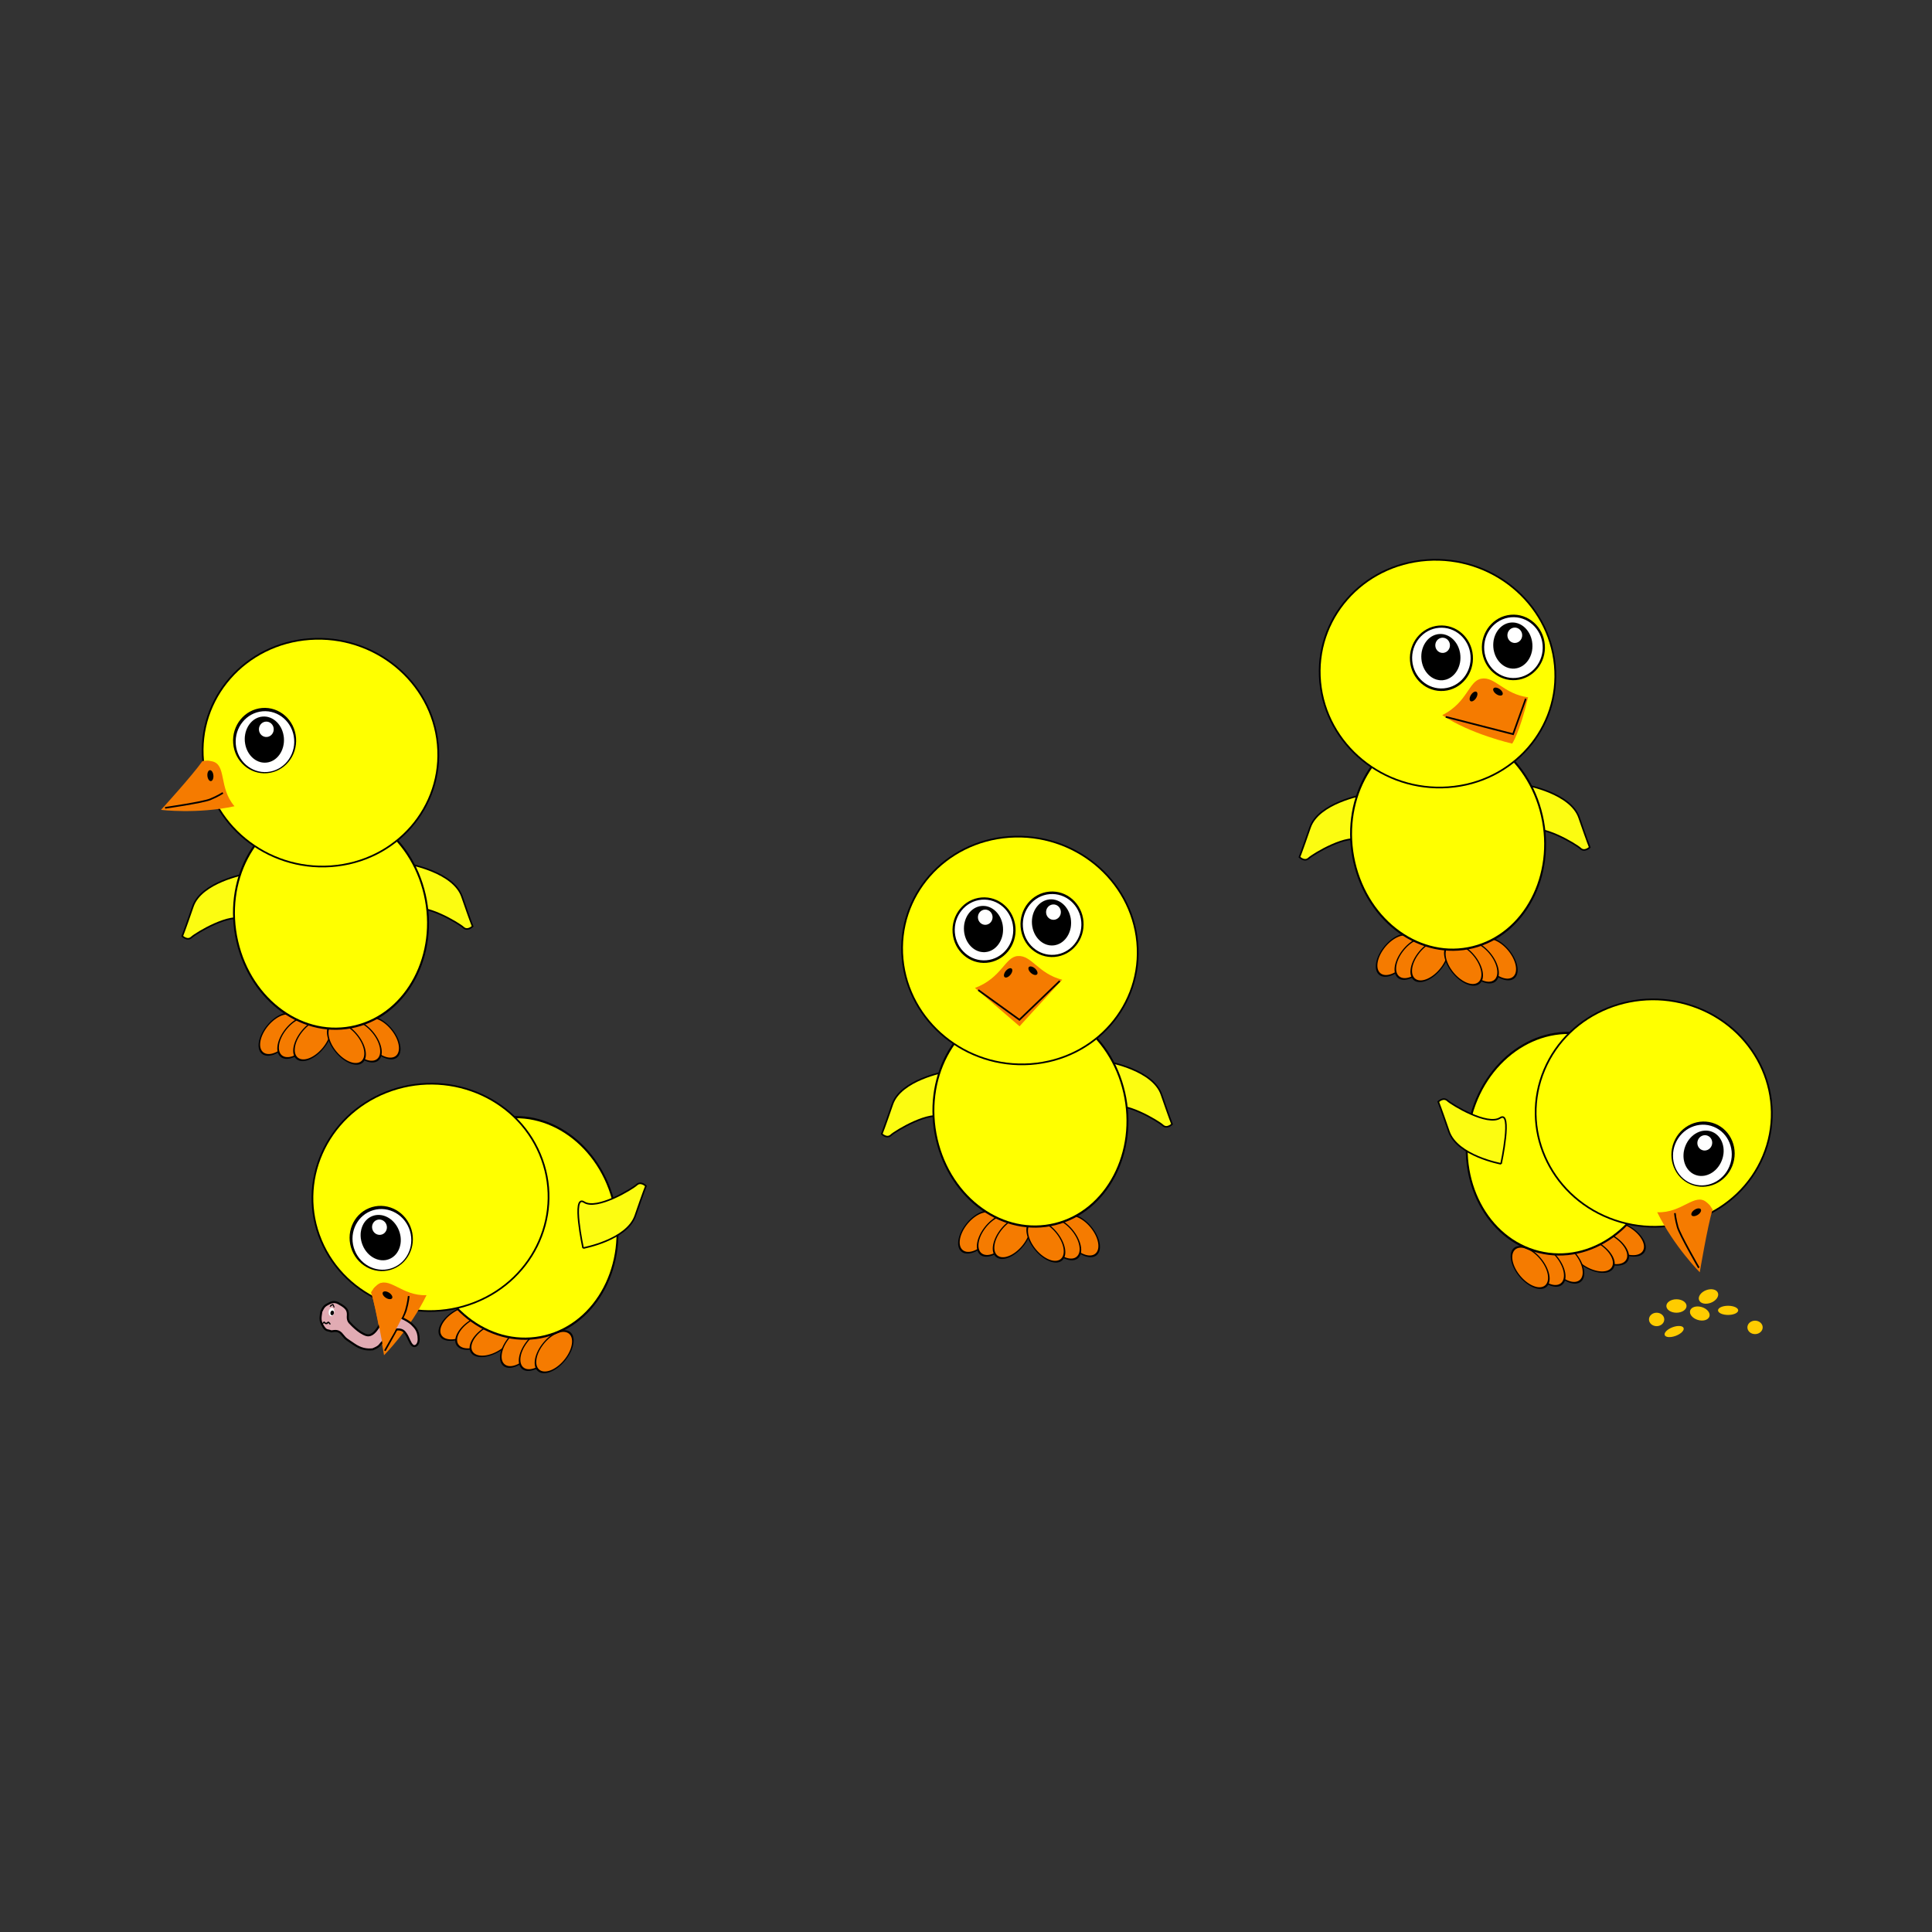 <svg:svg xmlns:dc="http://purl.org/dc/elements/1.1/" xmlns:ns2="http://creativecommons.org/ns#" xmlns:rdf="http://www.w3.org/1999/02/22-rdf-syntax-ns#" xmlns:svg="http://www.w3.org/2000/svg" height="948.178" id="svg1307" version="1.1" viewBox="-79.008 -274.139 948.178 948.178" width="948.178">
  <svg:rect x="-79.008" y="-274.139" width="948.178" height="948.178" fill="#333333" stroke="none"/>
  <svg:g id="layer1" transform="translate(-953.14 190.33)">
    <svg:g id="g3990">
      <svg:g id="g5137-9" transform="translate(303.01 87.721)">
        <svg:g fill="#f57b00" id="g5039-8-3" stroke="#000" stroke-width="4" transform="matrix(-1 0 0 1 2152.3 -1.763)">
          <svg:path d="m792.54 846.57c0 25.301-21.536 45.812-48.102 45.812s-48.102-20.511-48.102-45.812 21.536-45.812 48.102-45.812 48.102 20.511 48.102 45.812z" id="path4169-0-2-6" transform="matrix(.149 .198 -.125 .076 1096.3 -157.49)" />
          <svg:path d="m792.54 846.57c0 25.301-21.536 45.812-48.102 45.812s-48.102-20.511-48.102-45.812 21.536-45.812 48.102-45.812 48.102 20.511 48.102 45.812z" id="path4169-2-6-3-2" transform="matrix(.149 .198 -.125 .076 1087.1 -155.97)" />
          <svg:path d="m792.54 846.57c0 25.301-21.536 45.812-48.102 45.812s-48.102-20.511-48.102-45.812 21.536-45.812 48.102-45.812 48.102 20.511 48.102 45.812z" id="path4169-2-7-3-6-9" transform="matrix(.149 .198 -.125 .076 1079.3 -154.86)" />
        </svg:g>
        <svg:g fill="#f57b00" id="g5039-1" stroke="#000" stroke-width="4">
          <svg:path d="m792.54 846.57c0 25.301-21.536 45.812-48.102 45.812s-48.102-20.511-48.102-45.812 21.536-45.812 48.102-45.812 48.102 20.511 48.102 45.812z" id="path4169-0-9" transform="matrix(.149 .198 -.125 .076 1096.3 -157.49)" />
          <svg:path d="m792.54 846.57c0 25.301-21.536 45.812-48.102 45.812s-48.102-20.511-48.102-45.812 21.536-45.812 48.102-45.812 48.102 20.511 48.102 45.812z" id="path4169-2-6-1" transform="matrix(.149 .198 -.125 .076 1087.1 -155.97)" />
          <svg:path d="m792.54 846.57c0 25.301-21.536 45.812-48.102 45.812s-48.102-20.511-48.102-45.812 21.536-45.812 48.102-45.812 48.102 20.511 48.102 45.812z" id="path4169-2-7-3-9" transform="matrix(.149 .198 -.125 .076 1079.3 -154.86)" />
        </svg:g>
        <svg:path d="m1115.5-30.951s21.494 3.917 25.622 15.903c4.129 11.985 5.207 14.57 5.207 14.57s-2.487 2.506-4.574 0.557c-2.087-1.949-19.54-12.564-25.774-8.49-6.234 4.074-0.481-22.54-0.481-22.54z" fill="#fcfc11" id="path4166-2-8" stroke="#000" stroke-width=".778" />
        <svg:path d="m1034.7-26.139s-21.494 3.917-25.622 15.903c-4.129 11.985-5.207 14.57-5.207 14.57s2.487 2.506 4.574 0.557c2.087-1.949 19.54-12.564 25.774-8.49 6.234 4.074 0.481-22.54 0.481-22.54z" fill="#fcfc11" id="path4166-8" stroke="#000" stroke-width=".778" />
        <svg:g id="g3992-9-1-3-6" stroke-width="3.893" transform="matrix(.49 -.122 .117 .51 715.11 217.62)">
          <svg:path d="m877.1 590.83c0 77.941-63.184 141.13-141.13 141.13-77.941 0-141.13-63.184-141.13-141.13 0-77.941 63.184-141.13 141.13-141.13 77.941 0 141.13 63.184 141.13 141.13z" fill="#fff" id="path4205-2-44-5-4-0" stroke="#000" stroke-width="5.609" transform="matrix(.659 0 0 .731 311.73 -677)" />
          <svg:path d="m877.1 590.83c0 77.941-63.184 141.13-141.13 141.13-77.941 0-141.13-63.184-141.13-141.13 0-77.941 63.184-141.13 141.13-141.13 77.941 0 141.13 63.184 141.13 141.13z" fill="#ff0" id="path4205-82-0-6-5" transform="matrix(.659 0 0 .731 311.73 -677)" />
        </svg:g>
        <svg:path d="m877.1 590.83c0 77.941-63.184 141.13-141.13 141.13-77.941 0-141.13-63.184-141.13-141.13 0-77.941 63.184-141.13 141.13-141.13 77.941 0 141.13 63.184 141.13 141.13z" fill="#fff" id="path4205-2-4-4" stroke="#000" stroke-width="4.213" transform="matrix(.405 -.029 .037 .392 751.74 -295.97)" />
        <svg:path d="m877.1 590.83c0 77.941-63.184 141.13-141.13 141.13-77.941 0-141.13-63.184-141.13-141.13 0-77.941 63.184-141.13 141.13-141.13 77.941 0 141.13 63.184 141.13 141.13z" fill="#ff0" id="path4205-8-4" transform="matrix(.405 -.029 .037 .392 751.74 -295.97)" />
        <svg:g id="g3935-2-1" transform="matrix(.615 -.053 .051 .639 595.12 114.73)">
          <svg:path d="m177.14 592.36c0 31.559-25.584 57.143-57.143 57.143s-57.143-25.584-57.143-57.143 25.584-57.143 57.143-57.143 57.143 25.584 57.143 57.143z" id="path5068-6-8-0-9-7-1-0" transform="matrix(.439 0 0 .439 769.87 -525.64)" />
          <svg:g id="g5058-1-5-0-6-5" transform="matrix(2.289 0 0 2.289 871.9 -322.93)">
            <svg:path d="m177.14 592.36c0 31.559-25.584 57.143-57.143 57.143s-57.143-25.584-57.143-57.143 25.584-57.143 57.143-57.143 57.143 25.584 57.143 57.143z" fill="#fff" id="path5060-6-7-9-8-9" transform="matrix(.178 0 0 .178 -42.905 -80.331)" />
            <svg:path d="m177.14 592.36c0 31.559-25.584 57.143-57.143 57.143s-57.143-25.584-57.143-57.143 25.584-57.143 57.143-57.143 57.143 25.584 57.143 57.143z" id="path5062-8-8-5-3-7" stroke="#000" stroke-width=".1" transform="matrix(.119 0 0 .135 -35.976 -55.558)" />
            <svg:path d="m177.14 592.36c0 31.559-25.584 57.143-57.143 57.143s-57.143-25.584-57.143-57.143 25.584-57.143 57.143-57.143 57.143 25.584 57.143 57.143z" fill="#fff" id="path5064-5-2-8-1-4" stroke="#000" stroke-width=".1" transform="matrix(.045 0 0 .045 -26.134 -5.617)" />
          </svg:g>
          <svg:path d="m177.14 592.36c0 31.559-25.584 57.143-57.143 57.143s-57.143-25.584-57.143-57.143 25.584-57.143 57.143-57.143 57.143 25.584 57.143 57.143z" id="path5068-6-8-0-9-4-2" transform="matrix(.439 0 0 .439 715.6 -525.64)" />
          <svg:path d="m177.14 592.36c0 31.559-25.584 57.143-57.143 57.143s-57.143-25.584-57.143-57.143 25.584-57.143 57.143-57.143 57.143 25.584 57.143 57.143z" fill="#fff" id="path5068-6-8-0-8-1" transform="matrix(.407 0 0 .407 719.42 -506.8)" />
          <svg:path d="m177.14 592.36c0 31.559-25.584 57.143-57.143 57.143s-57.143-25.584-57.143-57.143 25.584-57.143 57.143-57.143 57.143 25.584 57.143 57.143z" id="path5070-1-0-0-4-8" stroke="#000" stroke-width=".1" transform="matrix(.272 0 0 .31 735.28 -450.1)" />
          <svg:path d="m177.14 592.36c0 31.559-25.584 57.143-57.143 57.143s-57.143-25.584-57.143-57.143 25.584-57.143 57.143-57.143 57.143 25.584 57.143 57.143z" fill="#fff" id="path5072-8-2-0-9-0" stroke="#000" stroke-width=".1" transform="matrix(.102 0 0 .102 757.81 -335.79)" />
        </svg:g>
        <svg:g id="g3946-2-4" transform="matrix(.695 -.06 .057 .723 532.19 137.96)">
          <svg:path d="m762.59-220.66c19.368-5.211 22.696-19.139 31.773-19.024 9.831 0.125 13.329 13.1 29.894 18.578-19.763 17.395-32.523 28.907-32.523 28.907s-12.304-12.129-29.144-28.462z" fill="#f57b00" id="path4013-0-5" />
          <svg:path d="m193.11 124.73c0 6.386-8.383 11.562-18.724 11.562s-18.724-5.177-18.724-11.562c0-6.386 8.383-11.562 18.724-11.562s18.724 5.177 18.724 11.562z" id="path4017-7-7" transform="matrix(.077 .08 -.236 .228 802.69 -271.29)" />
          <svg:path d="m193.11 124.73c0 6.386-8.383 11.562-18.724 11.562s-18.724-5.177-18.724-11.562c0-6.386 8.383-11.562 18.724-11.562s18.724 5.177 18.724 11.562z" id="path4017-5-0-7" transform="matrix(-.077 .08 .236 .228 788.21 -271.29)" />
          <svg:path d="m764.76-219.06 27.253 22.444 30.459-23.818" fill="none" id="path4037-6-3" stroke="#000" stroke-width="1.164" />
        </svg:g>
      </svg:g>
      <svg:g id="g5928">
        <svg:g fill="#f57b00" id="g5039-8-7" stroke="#000" stroke-width="4" transform="matrix(-1 0 0 1 2660.3 -49.912)">
          <svg:path d="m792.54 846.57c0 25.301-21.536 45.812-48.102 45.812s-48.102-20.511-48.102-45.812 21.536-45.812 48.102-45.812 48.102 20.511 48.102 45.812z" id="path4169-0-2-5" transform="matrix(.149 .198 -.125 .076 1096.3 -157.49)" />
          <svg:path d="m792.54 846.57c0 25.301-21.536 45.812-48.102 45.812s-48.102-20.511-48.102-45.812 21.536-45.812 48.102-45.812 48.102 20.511 48.102 45.812z" id="path4169-2-6-3-3" transform="matrix(.149 .198 -.125 .076 1087.1 -155.97)" />
          <svg:path d="m792.54 846.57c0 25.301-21.536 45.812-48.102 45.812s-48.102-20.511-48.102-45.812 21.536-45.812 48.102-45.812 48.102 20.511 48.102 45.812z" id="path4169-2-7-3-6-6" transform="matrix(.149 .198 -.125 .076 1079.3 -154.86)" />
        </svg:g>
        <svg:g fill="#f57b00" id="g5039-9" stroke="#000" stroke-width="4" transform="translate(507.99 -48.149)">
          <svg:path d="m792.54 846.57c0 25.301-21.536 45.812-48.102 45.812s-48.102-20.511-48.102-45.812 21.536-45.812 48.102-45.812 48.102 20.511 48.102 45.812z" id="path4169-0-5" transform="matrix(.149 .198 -.125 .076 1096.3 -157.49)" />
          <svg:path d="m792.54 846.57c0 25.301-21.536 45.812-48.102 45.812s-48.102-20.511-48.102-45.812 21.536-45.812 48.102-45.812 48.102 20.511 48.102 45.812z" id="path4169-2-6-0" transform="matrix(.149 .198 -.125 .076 1087.1 -155.97)" />
          <svg:path d="m792.54 846.57c0 25.301-21.536 45.812-48.102 45.812s-48.102-20.511-48.102-45.812 21.536-45.812 48.102-45.812 48.102 20.511 48.102 45.812z" id="path4169-2-7-3-8" transform="matrix(.149 .198 -.125 .076 1079.3 -154.86)" />
        </svg:g>
        <svg:path d="m1623.5-79.1s21.494 3.917 25.622 15.903c4.129 11.986 5.207 14.57 5.207 14.57s-2.487 2.506-4.574 0.557c-2.087-1.949-19.54-12.564-25.774-8.49-6.234 4.074-0.481-22.54-0.481-22.54z" fill="#fcfc11" id="path4166-2-89" stroke="#000" stroke-width=".778" />
        <svg:path d="m1542.7-74.288s-21.494 3.917-25.622 15.903c-4.129 11.985-5.207 14.57-5.207 14.57s2.487 2.506 4.574 0.557c2.087-1.949 19.54-12.564 25.774-8.49 6.234 4.074 0.481-22.54 0.481-22.54z" fill="#fcfc11" id="path4166-0" stroke="#000" stroke-width=".778" />
        <svg:g id="g3992-9-1-3-5" stroke-width="3.893" transform="matrix(.49 -.122 .117 .51 1223.1 169.47)">
          <svg:path d="m877.1 590.83c0 77.941-63.184 141.13-141.13 141.13-77.941 0-141.13-63.184-141.13-141.13 0-77.941 63.184-141.13 141.13-141.13 77.941 0 141.13 63.184 141.13 141.13z" fill="#fff" id="path4205-2-44-5-4-3" stroke="#000" stroke-width="5.609" transform="matrix(.659 0 0 .731 311.73 -677)" />
          <svg:path d="m877.1 590.83c0 77.941-63.184 141.13-141.13 141.13-77.941 0-141.13-63.184-141.13-141.13 0-77.941 63.184-141.13 141.13-141.13 77.941 0 141.13 63.184 141.13 141.13z" fill="#ff0" id="path4205-82-0-6-9" transform="matrix(.659 0 0 .731 311.73 -677)" />
        </svg:g>
        <svg:path d="m877.1 590.83c0 77.941-63.184 141.13-141.13 141.13-77.941 0-141.13-63.184-141.13-141.13 0-77.941 63.184-141.13 141.13-141.13 77.941 0 141.13 63.184 141.13 141.13z" fill="#fff" id="path4205-2-4-2" stroke="#000" stroke-width="4.213" transform="matrix(.405 -.029 .037 .392 1259.7 -344.11)" />
        <svg:path d="m877.1 590.83c0 77.941-63.184 141.13-141.13 141.13-77.941 0-141.13-63.184-141.13-141.13 0-77.941 63.184-141.13 141.13-141.13 77.941 0 141.13 63.184 141.13 141.13z" fill="#ff0" id="path4205-8-1" transform="matrix(.405 -.029 .037 .392 1259.7 -344.11)" />
        <svg:g id="g3935-2-5" transform="matrix(.615 -.053 .051 .639 1122.6 69.009)">
          <svg:path d="m177.14 592.36c0 31.559-25.584 57.143-57.143 57.143s-57.143-25.584-57.143-57.143 25.584-57.143 57.143-57.143 57.143 25.584 57.143 57.143z" id="path5068-6-8-0-9-7-1-4" transform="matrix(.439 0 0 .439 773.33 -529.16)" />
          <svg:g id="g5058-1-5-0-6-1" transform="matrix(2.289 0 0 2.289 875.35 -326.45)">
            <svg:path d="m177.14 592.36c0 31.559-25.584 57.143-57.143 57.143s-57.143-25.584-57.143-57.143 25.584-57.143 57.143-57.143 57.143 25.584 57.143 57.143z" fill="#fff" id="path5060-6-7-9-8-4" transform="matrix(.178 0 0 .178 -42.905 -80.331)" />
            <svg:path d="m177.14 592.36c0 31.559-25.584 57.143-57.143 57.143s-57.143-25.584-57.143-57.143 25.584-57.143 57.143-57.143 57.143 25.584 57.143 57.143z" id="path5062-8-8-5-3-1" stroke="#000" stroke-width=".1" transform="matrix(.119 0 0 .135 -35.976 -55.558)" />
            <svg:path d="m177.14 592.36c0 31.559-25.584 57.143-57.143 57.143s-57.143-25.584-57.143-57.143 25.584-57.143 57.143-57.143 57.143 25.584 57.143 57.143z" fill="#fff" id="path5064-5-2-8-1-9" stroke="#000" stroke-width=".1" transform="matrix(.045 0 0 .045 -26.134 -5.617)" />
          </svg:g>
          <svg:path d="m177.14 592.36c0 31.559-25.584 57.143-57.143 57.143s-57.143-25.584-57.143-57.143 25.584-57.143 57.143-57.143 57.143 25.584 57.143 57.143z" id="path5068-6-8-0-9-4-0" transform="matrix(.439 0 0 .439 715.6 -525.64)" />
          <svg:path d="m177.14 592.36c0 31.559-25.584 57.143-57.143 57.143s-57.143-25.584-57.143-57.143 25.584-57.143 57.143-57.143 57.143 25.584 57.143 57.143z" fill="#fff" id="path5068-6-8-0-8-8" transform="matrix(.407 0 0 .407 719.42 -506.8)" />
          <svg:path d="m177.14 592.36c0 31.559-25.584 57.143-57.143 57.143s-57.143-25.584-57.143-57.143 25.584-57.143 57.143-57.143 57.143 25.584 57.143 57.143z" id="path5070-1-0-0-4-0" stroke="#000" stroke-width=".1" transform="matrix(.272 0 0 .31 735.28 -450.1)" />
          <svg:path d="m177.14 592.36c0 31.559-25.584 57.143-57.143 57.143s-57.143-25.584-57.143-57.143 25.584-57.143 57.143-57.143 57.143 25.584 57.143 57.143z" fill="#fff" id="path5072-8-2-0-9-6" stroke="#000" stroke-width=".1" transform="matrix(.102 0 0 .102 757.81 -335.79)" />
        </svg:g>
        <svg:g id="g3946-2-6" transform="matrix(.684 -.137 .138 .712 1090.8 148.1)">
          <svg:path d="m762.59-220.66c19.368-5.211 22.696-19.139 31.773-19.024 9.831 0.125 13.329 13.1 29.894 18.578-10.708 22.729-17.178 28.621-17.178 28.621s-27.649-11.843-44.49-28.176z" fill="#f57b00" id="path4013-0-6" />
          <svg:path d="m193.11 124.73c0 6.386-8.383 11.562-18.724 11.562s-18.724-5.177-18.724-11.562c0-6.386 8.383-11.562 18.724-11.562s18.724 5.177 18.724 11.562z" id="path4017-7-4" transform="matrix(.077 .08 -.236 .228 802.69 -271.29)" />
          <svg:path d="m193.11 124.73c0 6.386-8.383 11.562-18.724 11.562s-18.724-5.177-18.724-11.562c0-6.386 8.383-11.562 18.724-11.562s18.724 5.177 18.724 11.562z" id="path4017-5-0-3" transform="matrix(-.077 .08 .236 .228 788.21 -271.29)" />
          <svg:path d="m764.76-219.06 44.195 20.416 13.518-21.79" fill="none" id="path4037-6-8" stroke="#000" stroke-width="1.164" />
        </svg:g>
      </svg:g>
      <svg:g id="g5528" transform="translate(111.48 -172.56)">
        <svg:g fill="#f57b00" id="g5039-8-5" stroke="#000" stroke-width="4" transform="matrix(-1 0 0 1 2000.5 161.42)">
          <svg:path d="m792.54 846.57c0 25.301-21.536 45.812-48.102 45.812s-48.102-20.511-48.102-45.812 21.536-45.812 48.102-45.812 48.102 20.511 48.102 45.812z" id="path4169-0-2-9" transform="matrix(.149 .198 -.125 .076 1096.3 -157.49)" />
          <svg:path d="m792.54 846.57c0 25.301-21.536 45.812-48.102 45.812s-48.102-20.511-48.102-45.812 21.536-45.812 48.102-45.812 48.102 20.511 48.102 45.812z" id="path4169-2-6-3-49" transform="matrix(.149 .198 -.125 .076 1087.1 -155.97)" />
          <svg:path d="m792.54 846.57c0 25.301-21.536 45.812-48.102 45.812s-48.102-20.511-48.102-45.812 21.536-45.812 48.102-45.812 48.102 20.511 48.102 45.812z" id="path4169-2-7-3-6-7" transform="matrix(.149 .198 -.125 .076 1079.3 -154.86)" />
        </svg:g>
        <svg:g fill="#f57b00" id="g5039-0" stroke="#000" stroke-width="4" transform="translate(-151.74 163.19)">
          <svg:path d="m792.54 846.57c0 25.301-21.536 45.812-48.102 45.812s-48.102-20.511-48.102-45.812 21.536-45.812 48.102-45.812 48.102 20.511 48.102 45.812z" id="path4169-0-3" transform="matrix(.149 .198 -.125 .076 1096.3 -157.49)" />
          <svg:path d="m792.54 846.57c0 25.301-21.536 45.812-48.102 45.812s-48.102-20.511-48.102-45.812 21.536-45.812 48.102-45.812 48.102 20.511 48.102 45.812z" id="path4169-2-6-33" transform="matrix(.149 .198 -.125 .076 1087.1 -155.97)" />
          <svg:path d="m792.54 846.57c0 25.301-21.536 45.812-48.102 45.812s-48.102-20.511-48.102-45.812 21.536-45.812 48.102-45.812 48.102 20.511 48.102 45.812z" id="path4169-2-7-3-1" transform="matrix(.149 .198 -.125 .076 1079.3 -154.86)" />
        </svg:g>
        <svg:path d="m963.77 132.24s21.494 3.917 25.622 15.903c4.129 11.986 5.207 14.57 5.207 14.57s-2.487 2.506-4.574 0.557c-2.087-1.949-19.54-12.564-25.774-8.49-6.234 4.074-0.481-22.54-0.481-22.54z" fill="#fcfc11" id="path4166-2-9" stroke="#000" stroke-width=".778" />
        <svg:path d="m882.94 137.05s-21.494 3.917-25.622 15.903c-4.129 11.986-5.207 14.57-5.207 14.57s2.487 2.506 4.574 0.557c2.087-1.949 19.54-12.564 25.774-8.49 6.234 4.074 0.481-22.54 0.481-22.54z" fill="#fcfc11" id="path4166-4" stroke="#000" stroke-width=".778" />
        <svg:g id="g3992-9-1-3-65" stroke-width="3.893" transform="matrix(.49 -.122 .117 .51 563.37 380.8)">
          <svg:path d="m877.1 590.83c0 77.941-63.184 141.13-141.13 141.13-77.941 0-141.13-63.184-141.13-141.13 0-77.941 63.184-141.13 141.13-141.13 77.941 0 141.13 63.184 141.13 141.13z" fill="#fff" id="path4205-2-44-5-4-7" stroke="#000" stroke-width="5.609" transform="matrix(.659 0 0 .731 311.73 -677)" />
          <svg:path d="m877.1 590.83c0 77.941-63.184 141.13-141.13 141.13-77.941 0-141.13-63.184-141.13-141.13 0-77.941 63.184-141.13 141.13-141.13 77.941 0 141.13 63.184 141.13 141.13z" fill="#ff0" id="path4205-82-0-6-3" transform="matrix(.659 0 0 .731 311.73 -677)" />
        </svg:g>
        <svg:path d="m877.1 590.83c0 77.941-63.184 141.13-141.13 141.13-77.941 0-141.13-63.184-141.13-141.13 0-77.941 63.184-141.13 141.13-141.13 77.941 0 141.13 63.184 141.13 141.13z" fill="#fff" id="path4205-2-4-9" stroke="#000" stroke-width="4.213" transform="matrix(.405 -.029 .037 .392 600 -132.78)" />
        <svg:path d="m877.1 590.83c0 77.941-63.184 141.13-141.13 141.13-77.941 0-141.13-63.184-141.13-141.13 0-77.941 63.184-141.13 141.13-141.13 77.941 0 141.13 63.184 141.13 141.13z" fill="#ff0" id="path4205-8-49" transform="matrix(.405 -.029 .037 .392 600 -132.78)" />
        <svg:g id="g5517" transform="translate(-43.139 7.253)">
          <svg:path d="m177.14 592.36c0 31.559-25.584 57.143-57.143 57.143s-57.143-25.584-57.143-57.143 25.584-57.143 57.143-57.143 57.143 25.584 57.143 57.143z" id="path5068-6-8-0-9-7-1-7" transform="matrix(.27 -.023 .022 .28 890.22 -98.797)" />
          <svg:g id="g5058-1-5-0-6-7" transform="matrix(1.408 -.121 .116 1.464 963.25 25.451)">
            <svg:path d="m177.14 592.36c0 31.559-25.584 57.143-57.143 57.143s-57.143-25.584-57.143-57.143 25.584-57.143 57.143-57.143 57.143 25.584 57.143 57.143z" fill="#fff" id="path5060-6-7-9-8-5" transform="matrix(.178 0 0 .178 -42.905 -80.331)" />
            <svg:path d="m177.14 592.36c0 31.559-25.584 57.143-57.143 57.143s-57.143-25.584-57.143-57.143 25.584-57.143 57.143-57.143 57.143 25.584 57.143 57.143z" id="path5062-8-8-5-3-24" stroke="#000" stroke-width=".1" transform="matrix(.119 0 0 .135 -35.976 -55.558)" />
            <svg:path d="m177.14 592.36c0 31.559-25.584 57.143-57.143 57.143s-57.143-25.584-57.143-57.143 25.584-57.143 57.143-57.143 57.143 25.584 57.143 57.143z" fill="#fff" id="path5064-5-2-8-1-6" stroke="#000" stroke-width=".1" transform="matrix(.045 0 0 .045 -26.134 -5.617)" />
          </svg:g>
        </svg:g>
        <svg:path d="m862.05 81.565c2.793-0.18 1.93-0.367 4.51 0.129 7.521 1.446 3.21 12.857 11.181 22.09-18.332 3.927-36.075 1.779-36.075 1.779s15.453-16.958 20.384-23.998z" fill="#f57b00" id="path4013-0-1" />
        <svg:path d="m193.11 124.73c0 6.386-8.383 11.562-18.724 11.562s-18.724-5.177-18.724-11.562c0-6.386 8.383-11.562 18.724-11.562s18.724 5.177 18.724 11.562z" id="path4017-5-0-1" transform="matrix(-.078 .012 .026 .231 876.27 57.849)" />
        <svg:path d="m843.68 104.56s18.398-2.637 22.124-4.157c3.727-1.52 6.239-3.174 6.239-3.174" fill="none" id="path4037-6-6" stroke="#000" stroke-width=".828" />
      </svg:g>
      <svg:g id="g5774-0" transform="matrix(-1 0 0 1 2571.7 -61.77)">
        <svg:g fill="#f57b00" id="g5039-8-5-4-6-2" stroke="#000" stroke-width="4" transform="matrix(-.947 -.323 -.323 .947 1961.6 509.59)">
          <svg:path d="m792.54 846.57c0 25.301-21.536 45.812-48.102 45.812s-48.102-20.511-48.102-45.812 21.536-45.812 48.102-45.812 48.102 20.511 48.102 45.812z" id="path4169-0-2-9-5-6-7" transform="matrix(.149 .198 -.125 .076 1096.3 -157.49)" />
          <svg:path d="m792.54 846.57c0 25.301-21.536 45.812-48.102 45.812s-48.102-20.511-48.102-45.812 21.536-45.812 48.102-45.812 48.102 20.511 48.102 45.812z" id="path4169-2-6-3-49-3-3-6" transform="matrix(.149 .198 -.125 .076 1087.1 -155.97)" />
          <svg:path d="m792.54 846.57c0 25.301-21.536 45.812-48.102 45.812s-48.102-20.511-48.102-45.812 21.536-45.812 48.102-45.812 48.102 20.511 48.102 45.812z" id="path4169-2-7-3-6-7-5-2-9" transform="matrix(.149 .198 -.125 .076 1079.3 -154.86)" />
        </svg:g>
        <svg:g fill="#f57b00" id="g5039-8-5-4-8" stroke="#000" stroke-width="4" transform="matrix(-1 0 0 1 2031 162.46)">
          <svg:path d="m792.54 846.57c0 25.301-21.536 45.812-48.102 45.812s-48.102-20.511-48.102-45.812 21.536-45.812 48.102-45.812 48.102 20.511 48.102 45.812z" id="path4169-0-2-9-5-5" transform="matrix(.149 .198 -.125 .076 1096.3 -157.49)" />
          <svg:path d="m792.54 846.57c0 25.301-21.536 45.812-48.102 45.812s-48.102-20.511-48.102-45.812 21.536-45.812 48.102-45.812 48.102 20.511 48.102 45.812z" id="path4169-2-6-3-49-3-0" transform="matrix(.149 .198 -.125 .076 1087.1 -155.97)" />
          <svg:path d="m792.54 846.57c0 25.301-21.536 45.812-48.102 45.812s-48.102-20.511-48.102-45.812 21.536-45.812 48.102-45.812 48.102 20.511 48.102 45.812z" id="path4169-2-7-3-6-7-5-28" transform="matrix(.149 .198 -.125 .076 1079.3 -154.86)" />
        </svg:g>
        <svg:g id="g3992-9-1-3-65-7-7" stroke-width="3.893" transform="matrix(.49 -.122 .117 .51 568.4 380.8)">
          <svg:path d="m877.1 590.83c0 77.941-63.184 141.13-141.13 141.13-77.941 0-141.13-63.184-141.13-141.13 0-77.941 63.184-141.13 141.13-141.13 77.941 0 141.13 63.184 141.13 141.13z" fill="#fff" id="path4205-2-44-5-4-7-0-1" stroke="#000" stroke-width="5.609" transform="matrix(.659 0 0 .731 311.73 -677)" />
          <svg:path d="m877.1 590.83c0 77.941-63.184 141.13-141.13 141.13-77.941 0-141.13-63.184-141.13-141.13 0-77.941 63.184-141.13 141.13-141.13 77.941 0 141.13 63.184 141.13 141.13z" fill="#ff0" id="path4205-82-0-6-3-3-2" transform="matrix(.659 0 0 .731 311.73 -677)" />
        </svg:g>
        <svg:g id="g5732-2" transform="matrix(.954 -.3 .3 .954 48.502 335.8)">
          <svg:g id="g5673-3" transform="translate(-68.448 -9.631)">
            <svg:path d="m877.1 590.83c0 77.941-63.184 141.13-141.13 141.13-77.941 0-141.13-63.184-141.13-141.13 0-77.941 63.184-141.13 141.13-141.13 77.941 0 141.13 63.184 141.13 141.13z" fill="#fff" id="path4205-2-4-9-6-0" stroke="#000" stroke-width="4.213" transform="matrix(.405 -.029 .037 .392 605.03 -132.78)" />
            <svg:path d="m877.1 590.83c0 77.941-63.184 141.13-141.13 141.13-77.941 0-141.13-63.184-141.13-141.13 0-77.941 63.184-141.13 141.13-141.13 77.941 0 141.13 63.184 141.13 141.13z" fill="#ff0" id="path4205-8-49-2-4" transform="matrix(.405 -.029 .037 .392 605.03 -132.78)" />
          </svg:g>
          <svg:g id="g5517-1-3" transform="translate(-108.28 15.509)">
            <svg:path d="m177.14 592.36c0 31.559-25.584 57.143-57.143 57.143s-57.143-25.584-57.143-57.143 25.584-57.143 57.143-57.143 57.143 25.584 57.143 57.143z" id="path5068-6-8-0-9-7-1-7-8-0" transform="matrix(.27 -.023 .022 .28 890.22 -98.797)" />
            <svg:g id="g5058-1-5-0-6-7-8-1" transform="matrix(1.408 -.121 .116 1.464 963.25 25.451)">
              <svg:path d="m177.14 592.36c0 31.559-25.584 57.143-57.143 57.143s-57.143-25.584-57.143-57.143 25.584-57.143 57.143-57.143 57.143 25.584 57.143 57.143z" fill="#fff" id="path5060-6-7-9-8-5-7-7" transform="matrix(.178 0 0 .178 -42.905 -80.331)" />
              <svg:path d="m177.14 592.36c0 31.559-25.584 57.143-57.143 57.143s-57.143-25.584-57.143-57.143 25.584-57.143 57.143-57.143 57.143 25.584 57.143 57.143z" id="path5062-8-8-5-3-24-6-5" stroke="#000" stroke-width=".1" transform="matrix(.119 0 0 .135 -35.976 -55.558)" />
              <svg:path d="m177.14 592.36c0 31.559-25.584 57.143-57.143 57.143s-57.143-25.584-57.143-57.143 25.584-57.143 57.143-57.143 57.143 25.584 57.143 57.143z" fill="#fff" id="path5064-5-2-8-1-6-5-0" stroke="#000" stroke-width=".1" transform="matrix(.045 0 0 .045 -26.134 -5.617)" />
            </svg:g>
          </svg:g>
          <svg:g id="g5668-7" transform="matrix(.825 -.565 .565 .825 53.346 526.89)">
            <svg:path d="m867.08 81.565c2.793-0.18 1.93-0.367 4.51 0.129 7.521 1.446 3.21 12.857 11.181 22.09-18.332 3.927-36.075 1.779-36.075 1.779s15.453-16.958 20.384-23.998z" fill="#f57b00" id="path4013-0-1-5-3" />
            <svg:path d="m193.11 124.73c0 6.386-8.383 11.562-18.724 11.562s-18.724-5.177-18.724-11.562c0-6.386 8.383-11.562 18.724-11.562s18.724 5.177 18.724 11.562z" id="path4017-5-0-1-1-0" transform="matrix(-.078 .012 .026 .231 881.3 57.849)" />
            <svg:path d="m848.71 104.56s18.398-2.637 22.124-4.157c3.727-1.52 6.239-3.174 6.239-3.174" fill="none" id="path4037-6-6-5-4" stroke="#000" stroke-width=".828" />
          </svg:g>
        </svg:g>
        <svg:path d="m960.88 168.48s21.494-3.917 25.622-15.903c4.129-11.986 5.207-14.57 5.207-14.57s-2.487-2.506-4.574-0.557c-2.087 1.949-19.54 12.564-25.774 8.49-6.234-4.074-0.481 22.54-0.481 22.54z" fill="#fcfc11" id="path4166-2-9-5-4" stroke="#000" stroke-width=".778" />
      </svg:g>
      <svg:path d="m748.7 1088.3c0 1.822-2.216 3.3-4.949 3.3-2.733 0-4.949-1.477-4.949-3.3s2.216-3.3 4.949-3.3 4.949 1.477 4.949 3.3z" fill="#fc0" id="path4334" transform="translate(953.14 -911.82)" />
      <svg:path d="m748.7 1088.3c0 1.822-2.216 3.3-4.949 3.3-2.733 0-4.949-1.477-4.949-3.3s2.216-3.3 4.949-3.3 4.949 1.477 4.949 3.3z" fill="#fc0" id="path4334-9" transform="matrix(.958 .285 -.285 .958 1306 -1074.4)" />
      <svg:path d="m748.7 1088.3c0 1.822-2.216 3.3-4.949 3.3-2.733 0-4.949-1.477-4.949-3.3s2.216-3.3 4.949-3.3 4.949 1.477 4.949 3.3z" fill="#fc0" id="path4334-7" transform="matrix(.933 -.361 .361 .933 625.82 -575.08)" />
      <svg:path d="m748.7 1088.3c0 1.822-2.216 3.3-4.949 3.3-2.733 0-4.949-1.477-4.949-3.3s2.216-3.3 4.949-3.3 4.949 1.477 4.949 3.3z" fill="#fc0" id="path4334-0" transform="matrix(1 0 0 .682 978.49 -563.6)" />
      <svg:path d="m748.7 1088.3c0 1.822-2.216 3.3-4.949 3.3-2.733 0-4.949-1.477-4.949-3.3s2.216-3.3 4.949-3.3 4.949 1.477 4.949 3.3z" fill="#fc0" id="path4334-8" transform="matrix(.758 0 0 1 1123.4 -905.22)" />
      <svg:path d="m748.7 1088.3c0 1.822-2.216 3.3-4.949 3.3-2.733 0-4.949-1.477-4.949-3.3s2.216-3.3 4.949-3.3 4.949 1.477 4.949 3.3z" fill="#fc0" id="path4334-8-0" transform="matrix(.758 0 0 1 1171.7 -901.32)" />
      <svg:path d="m748.7 1088.3c0 1.822-2.216 3.3-4.949 3.3-2.733 0-4.949-1.477-4.949-3.3s2.216-3.3 4.949-3.3 4.949 1.477 4.949 3.3z" fill="#fc0" id="path4334-0-1" transform="matrix(.936 -.351 .239 .638 739.51 -244.26)" />
      <svg:g id="g3581">
        <svg:g fill="#f57b00" id="g5039-8-5-4-6" stroke="#000" stroke-width="4" transform="matrix(-.947 -.323 -.323 .947 2161.1 489.16)">
          <svg:path d="m792.54 846.57c0 25.301-21.536 45.812-48.102 45.812s-48.102-20.511-48.102-45.812 21.536-45.812 48.102-45.812 48.102 20.511 48.102 45.812z" id="path4169-0-2-9-5-6" transform="matrix(.149 .198 -.125 .076 1096.3 -157.49)" />
          <svg:path d="m792.54 846.57c0 25.301-21.536 45.812-48.102 45.812s-48.102-20.511-48.102-45.812 21.536-45.812 48.102-45.812 48.102 20.511 48.102 45.812z" id="path4169-2-6-3-49-3-3" transform="matrix(.149 .198 -.125 .076 1087.1 -155.97)" />
          <svg:path d="m792.54 846.57c0 25.301-21.536 45.812-48.102 45.812s-48.102-20.511-48.102-45.812 21.536-45.812 48.102-45.812 48.102 20.511 48.102 45.812z" id="path4169-2-7-3-6-7-5-2" transform="matrix(.149 .198 -.125 .076 1079.3 -154.86)" />
        </svg:g>
        <svg:g fill="#f57b00" id="g5039-8-5-4" stroke="#000" stroke-width="4" transform="matrix(-1 0 0 1 2230.5 142.03)">
          <svg:path d="m792.54 846.57c0 25.301-21.536 45.812-48.102 45.812s-48.102-20.511-48.102-45.812 21.536-45.812 48.102-45.812 48.102 20.511 48.102 45.812z" id="path4169-0-2-9-5" transform="matrix(.149 .198 -.125 .076 1096.3 -157.49)" />
          <svg:path d="m792.54 846.57c0 25.301-21.536 45.812-48.102 45.812s-48.102-20.511-48.102-45.812 21.536-45.812 48.102-45.812 48.102 20.511 48.102 45.812z" id="path4169-2-6-3-49-3" transform="matrix(.149 .198 -.125 .076 1087.1 -155.97)" />
          <svg:path d="m792.54 846.57c0 25.301-21.536 45.812-48.102 45.812s-48.102-20.511-48.102-45.812 21.536-45.812 48.102-45.812 48.102 20.511 48.102 45.812z" id="path4169-2-7-3-6-7-5" transform="matrix(.149 .198 -.125 .076 1079.3 -154.86)" />
        </svg:g>
        <svg:g id="g3992-9-1-3-65-7" stroke-width="3.893" transform="matrix(.49 -.122 .117 .51 767.84 360.37)">
          <svg:path d="m877.1 590.83c0 77.941-63.184 141.13-141.13 141.13-77.941 0-141.13-63.184-141.13-141.13 0-77.941 63.184-141.13 141.13-141.13 77.941 0 141.13 63.184 141.13 141.13z" fill="#fff" id="path4205-2-44-5-4-7-0" stroke="#000" stroke-width="5.609" transform="matrix(.659 0 0 .731 311.73 -677)" />
          <svg:path d="m877.1 590.83c0 77.941-63.184 141.13-141.13 141.13-77.941 0-141.13-63.184-141.13-141.13 0-77.941 63.184-141.13 141.13-141.13 77.941 0 141.13 63.184 141.13 141.13z" fill="#ff0" id="path4205-82-0-6-3-3" transform="matrix(.659 0 0 .731 311.73 -677)" />
        </svg:g>
        <svg:g id="g5673" transform="matrix(.954 -.3 .3 .954 179.76 326.75)">
          <svg:path d="m877.1 590.83c0 77.941-63.184 141.13-141.13 141.13-77.941 0-141.13-63.184-141.13-141.13 0-77.941 63.184-141.13 141.13-141.13 77.941 0 141.13 63.184 141.13 141.13z" fill="#fff" id="path4205-2-4-9-6" stroke="#000" stroke-width="4.213" transform="matrix(.405 -.029 .037 .392 605.03 -132.78)" />
          <svg:path d="m877.1 590.83c0 77.941-63.184 141.13-141.13 141.13-77.941 0-141.13-63.184-141.13-141.13 0-77.941 63.184-141.13 141.13-141.13 77.941 0 141.13 63.184 141.13 141.13z" fill="#ff0" id="path4205-8-49-2" transform="matrix(.405 -.029 .037 .392 605.03 -132.78)" />
        </svg:g>
        <svg:g id="g5517-1" transform="matrix(.954 -.3 .3 .954 149.33 362.7)">
          <svg:path d="m177.14 592.36c0 31.559-25.584 57.143-57.143 57.143s-57.143-25.584-57.143-57.143 25.584-57.143 57.143-57.143 57.143 25.584 57.143 57.143z" id="path5068-6-8-0-9-7-1-7-8" transform="matrix(.27 -.023 .022 .28 890.22 -98.797)" />
          <svg:g id="g5058-1-5-0-6-7-8" transform="matrix(1.408 -.121 .116 1.464 963.25 25.451)">
            <svg:path d="m177.14 592.36c0 31.559-25.584 57.143-57.143 57.143s-57.143-25.584-57.143-57.143 25.584-57.143 57.143-57.143 57.143 25.584 57.143 57.143z" fill="#fff" id="path5060-6-7-9-8-5-7" transform="matrix(.178 0 0 .178 -42.905 -80.331)" />
            <svg:path d="m177.14 592.36c0 31.559-25.584 57.143-57.143 57.143s-57.143-25.584-57.143-57.143 25.584-57.143 57.143-57.143 57.143 25.584 57.143 57.143z" id="path5062-8-8-5-3-24-6" stroke="#000" stroke-width=".1" transform="matrix(.119 0 0 .135 -35.976 -55.558)" />
            <svg:path d="m177.14 592.36c0 31.559-25.584 57.143-57.143 57.143s-57.143-25.584-57.143-57.143 25.584-57.143 57.143-57.143 57.143 25.584 57.143 57.143z" fill="#fff" id="path5064-5-2-8-1-6-5" stroke="#000" stroke-width=".1" transform="matrix(.045 0 0 .045 -26.134 -5.617)" />
          </svg:g>
        </svg:g>
        <svg:path d="m1056.3 169.8c1.582-2.309 0.902-1.745 2.884-3.47 5.778-5.027 12.099 5.406 24.283 4.829-8.219 16.85-20.856 29.489-20.856 29.489s-3.813-22.623-6.311-30.848z" fill="#f57b00" id="path4013-0-1-5" />
        <svg:path d="m1063 198.45s9.275-16.106 10.378-19.977c1.103-3.87 1.351-6.868 1.351-6.868" fill="none" id="path4037-6-6-5" stroke="#000" stroke-width=".828" />
        <svg:path d="m1160.3 148.05s21.494-3.917 25.622-15.903c4.129-11.986 5.207-14.57 5.207-14.57s-2.487-2.506-4.574-0.557c-2.087 1.949-19.54 12.564-25.774 8.49-6.234-4.074-0.481 22.54-0.481 22.54z" fill="#fcfc11" id="path4166-2-9-5" stroke="#000" stroke-width=".778" />
        <svg:g id="g3574">
          <svg:path d="m1046.1 185.01s4.083 4.613 7.795 5.727c3.712 1.114 6.31-4.666 7.318-6.045 0.955-1.326 3.606-3.924 6.522-3.447 2.917 0.477 6.84 2.598 8.431 4.083 1.113 1.273 3.447 2.708 3.447 7.53 0 2.704-1.803 4.03-3.075 2.916-1.273-1.113-1.909-3.765-3.182-5.621-0.823-1.201-1.803-2.598-5.356-2.068-3.553 0.53-4.56 4.454-4.56 4.454-3.765 3.341-2.068 3.394-6.363 5.197-3.129 0.318-5.949-0.187-9.333-2.545-3.5-2.439-3.712-2.227-5.515-4.507-1.856-2.545-3.818-1.962-5.462-1.75-2.174-0.849-2.643 0.02-4.348-3.023-1.248-2.228-1.113-3.447-0.583-6.681 1.113-2.28 1.432-2.863 3.977-4.083 2.333-1.06 3.447-0.689 5.992 0.901 3.041 1.901 3.182 3.341 3.022 5.621-0.159 2.28 1.273 3.341 1.273 3.341z" fill="#e1abb3" id="path3355" stroke="#000" stroke-width="1px" />
          <svg:path d="m179.15 1090.5c0 0.932-0.092 1.687-0.206 1.687-0.114 0-0.206-0.755-0.206-1.687 0-0.932 0.092-1.687 0.206-1.687 0.114 0 0.206 0.755 0.206 1.687z" fill="#fff" id="path4125" transform="matrix(6.565 .97 -.177 1.198 55.06 -1300.6)" />
          <svg:path d="m179.15 1090.5c0 0.932-0.092 1.687-0.206 1.687-0.114 0-0.206-0.755-0.206-1.687 0-0.932 0.092-1.687 0.206-1.687 0.114 0 0.206 0.755 0.206 1.687z" id="path4125-1" transform="matrix(4.169 .549 -.112 .678 413.28 -657.73)" />
          <svg:path d="m1036.3 176.87s0.623-0.583 0.968-0.703c0.345-0.119 0.504 0.941 0.597 1.034 0.093 0.093 0.199 0.146 0.305 0.093 0.106-0.053 0.093-0.318 0.093-0.424 0-0.106-0.239-0.795-0.438-1.114-0.159-0.265-0.159-0.331-0.49-0.239-0.331 0.093-1.074 0.57-1.18 0.769-0.106 0.199-0.278 0.451-0.146 0.557 0.133 0.106 0.292 0.027 0.292 0.027z" id="path4147" />
          <svg:path d="m1032.3 185.02s0.649-1.127 1.008-0.941c0.358 0.186 0.504 0.729 0.954 0.623 0.451-0.106 0.583-0.543 0.915-0.57 0.331-0.027 0.477 0.185 0.782 0.477 0.305 0.292 0.557 0.795 0.331 0.941-0.225 0.146-0.636-0.186-0.676-0.265-0.04-0.08-0.133-0.517-0.371-0.398s-0.345 0.49-0.65 0.517c-0.305 0.026-0.848 0.053-1.074-0.225-0.225-0.278-0.411-0.437-0.583-0.159-0.172 0.278-0.477 0.557-0.557 0.464-0.08-0.093-0.08-0.464-0.08-0.464z" id="path4149" />
        </svg:g>
        <svg:path d="m1056.3 169.73c1.582-2.309 0.902-1.745 2.884-3.47 5.778-5.027 10.19 7.314 13.2 13.578-3.129 7.942-10.039 17.929-10.039 17.929s-3.547-19.813-6.046-28.037z" fill="#f57b00" id="path4013-0-1-5-1" />
        <svg:path d="m193.11 124.73c0 6.386-8.383 11.562-18.724 11.562s-18.724-5.177-18.724-11.562c0-6.386 8.383-11.562 18.724-11.562s18.724 5.177 18.724 11.562z" id="path4017-5-0-1-1" transform="matrix(-.039 .069 .198 .122 1046.4 143.97)" />
      </svg:g>
    </svg:g>
  </svg:g>
</svg:svg>